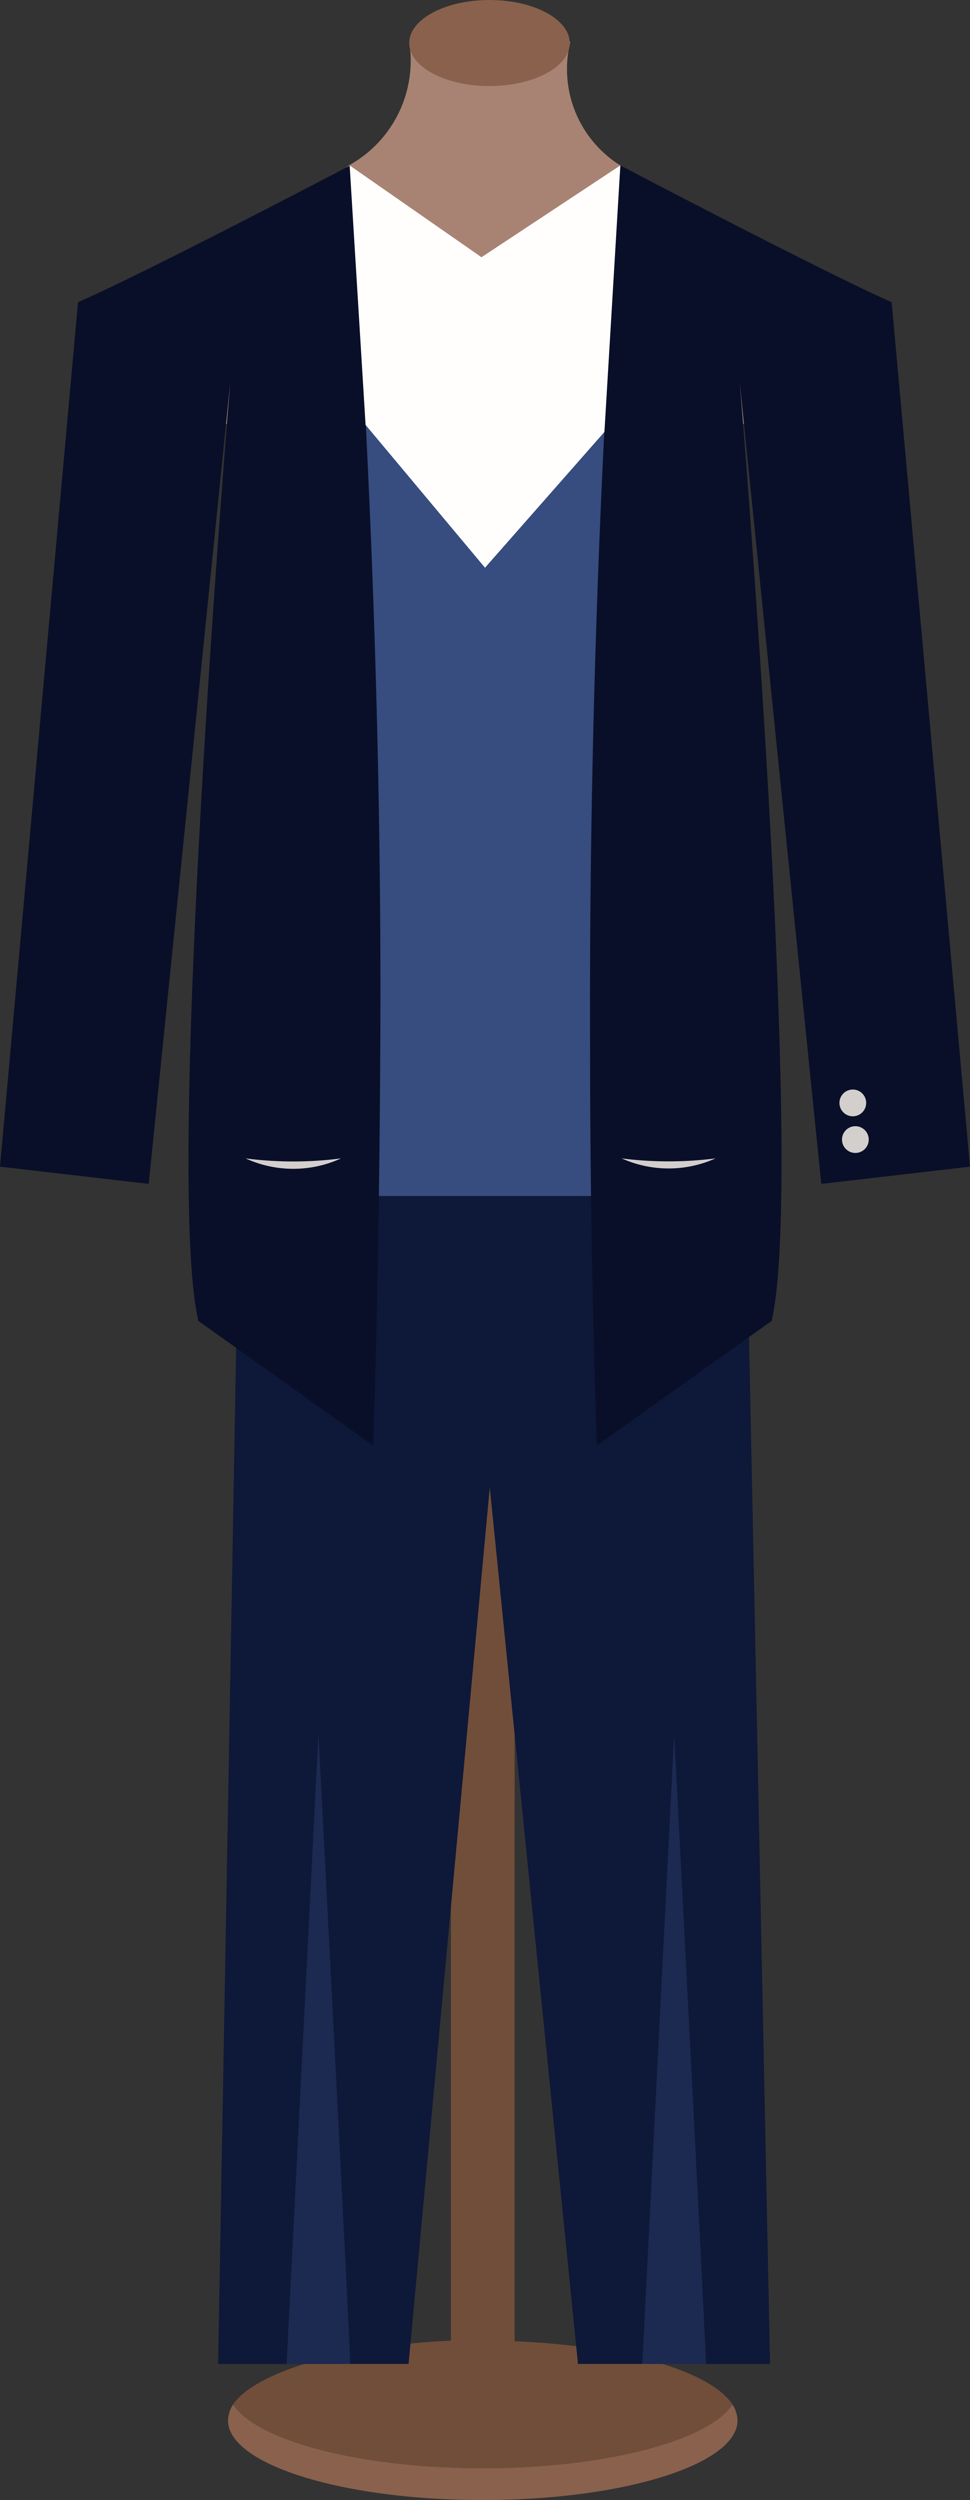 <svg xmlns="http://www.w3.org/2000/svg" viewBox="0 0 30.46 78.43"><rect x="0" y="0" width="30.46" height="78.43" fill="#333333" stroke="none"/><defs><style>.cls-1{fill:#89614d;}.cls-2{fill:#714e3a;}.cls-3{fill:#a88373;}.cls-4,.cls-9{fill:#374c7f;}.cls-5{fill:#0e1838;}.cls-6{fill:#090f28;}.cls-7{fill:#fffefd;}.cls-8{fill:#d3cfcd;}.cls-9{opacity:0.36;}</style></defs><title>Recurso 4</title><g id="Capa_2" data-name="Capa 2"><g id="Capa_4" data-name="Capa 4"><path class="cls-1" d="M23.16,75.93c0,1.38-3.58,2.5-8,2.5s-8-1.12-8-2.5a1,1,0,0,1,.16-.5c.75,1.14,4,2,7.84,2s7.09-.86,7.84-2A1,1,0,0,1,23.16,75.93Z"/><path class="cls-2" d="M23,75.43c-.75,1.14-4,2-7.84,2s-7.09-.86-7.84-2c.68-1,3.43-1.85,6.84-2V30.8h2V73.45C19.57,73.58,22.32,74.39,23,75.43Z"/><path class="cls-3" d="M25.17,13.3H15.58L15,15.41l-.36-2.11H4.88S1.94,9.61,8.24,8.7c1.56-.22,1.94-3,2.73-3.52a3.75,3.75,0,0,0,1.88-3.87h5.06a3.56,3.56,0,0,0,1.57,3.88c.8.53.79,3.45,2.43,3.69C28.2,9.79,25.17,13.3,25.17,13.3Z"/><polygon class="cls-4" points="9.48 11.22 20.99 10.72 20.62 38.5 9.48 38.74 9.48 11.22"/><polygon class="cls-5" points="15.38 46.66 12.83 74.16 6.85 74.16 7.5 37.52 23.43 37.52 24.18 74.16 18.15 74.16 15.38 46.66"/><path class="cls-6" d="M11,5.19S4.57,8.56,2.45,9.48L0,36.6l4.67.54L7.23,12s-2.08,24.87-1,29.44l5.49,3.91q.19-6,.22-12.28C12,23.32,11.61,14,11,5.19Z"/><path class="cls-6" d="M19.48,5.19S25.9,8.56,28,9.48L30.46,36.6l-4.67.54L23.23,12s2.08,24.87,1,29.44l-5.49,3.91c-.13-4-.21-8.1-.21-12.28C18.49,23.32,18.85,14,19.48,5.19Z"/><polygon class="cls-7" points="10.98 5.19 15.12 8.07 19.48 5.19 18.98 13.55 15.23 17.81 11.48 13.33 10.98 5.19"/><path class="cls-8" d="M7.71,36.34a11.66,11.66,0,0,0,3,0A3.6,3.6,0,0,1,7.71,36.34Z"/><circle class="cls-8" cx="26.78" cy="34.6" r="0.42"/><circle class="cls-8" cx="26.86" cy="35.75" r="0.42"/><path class="cls-8" d="M19.52,36.34a3.6,3.6,0,0,0,2.95,0,11.66,11.66,0,0,1-2.95,0"/><path class="cls-9" d="M11,74.16c0-.44-1-19.77-1-19.77L9,74.16"/><path class="cls-9" d="M22.17,74.16c0-.44-1-19.77-1-19.77l-1,19.77"/><ellipse class="cls-1" cx="15.37" cy="1.35" rx="2.52" ry="1.35"/></g></g></svg>